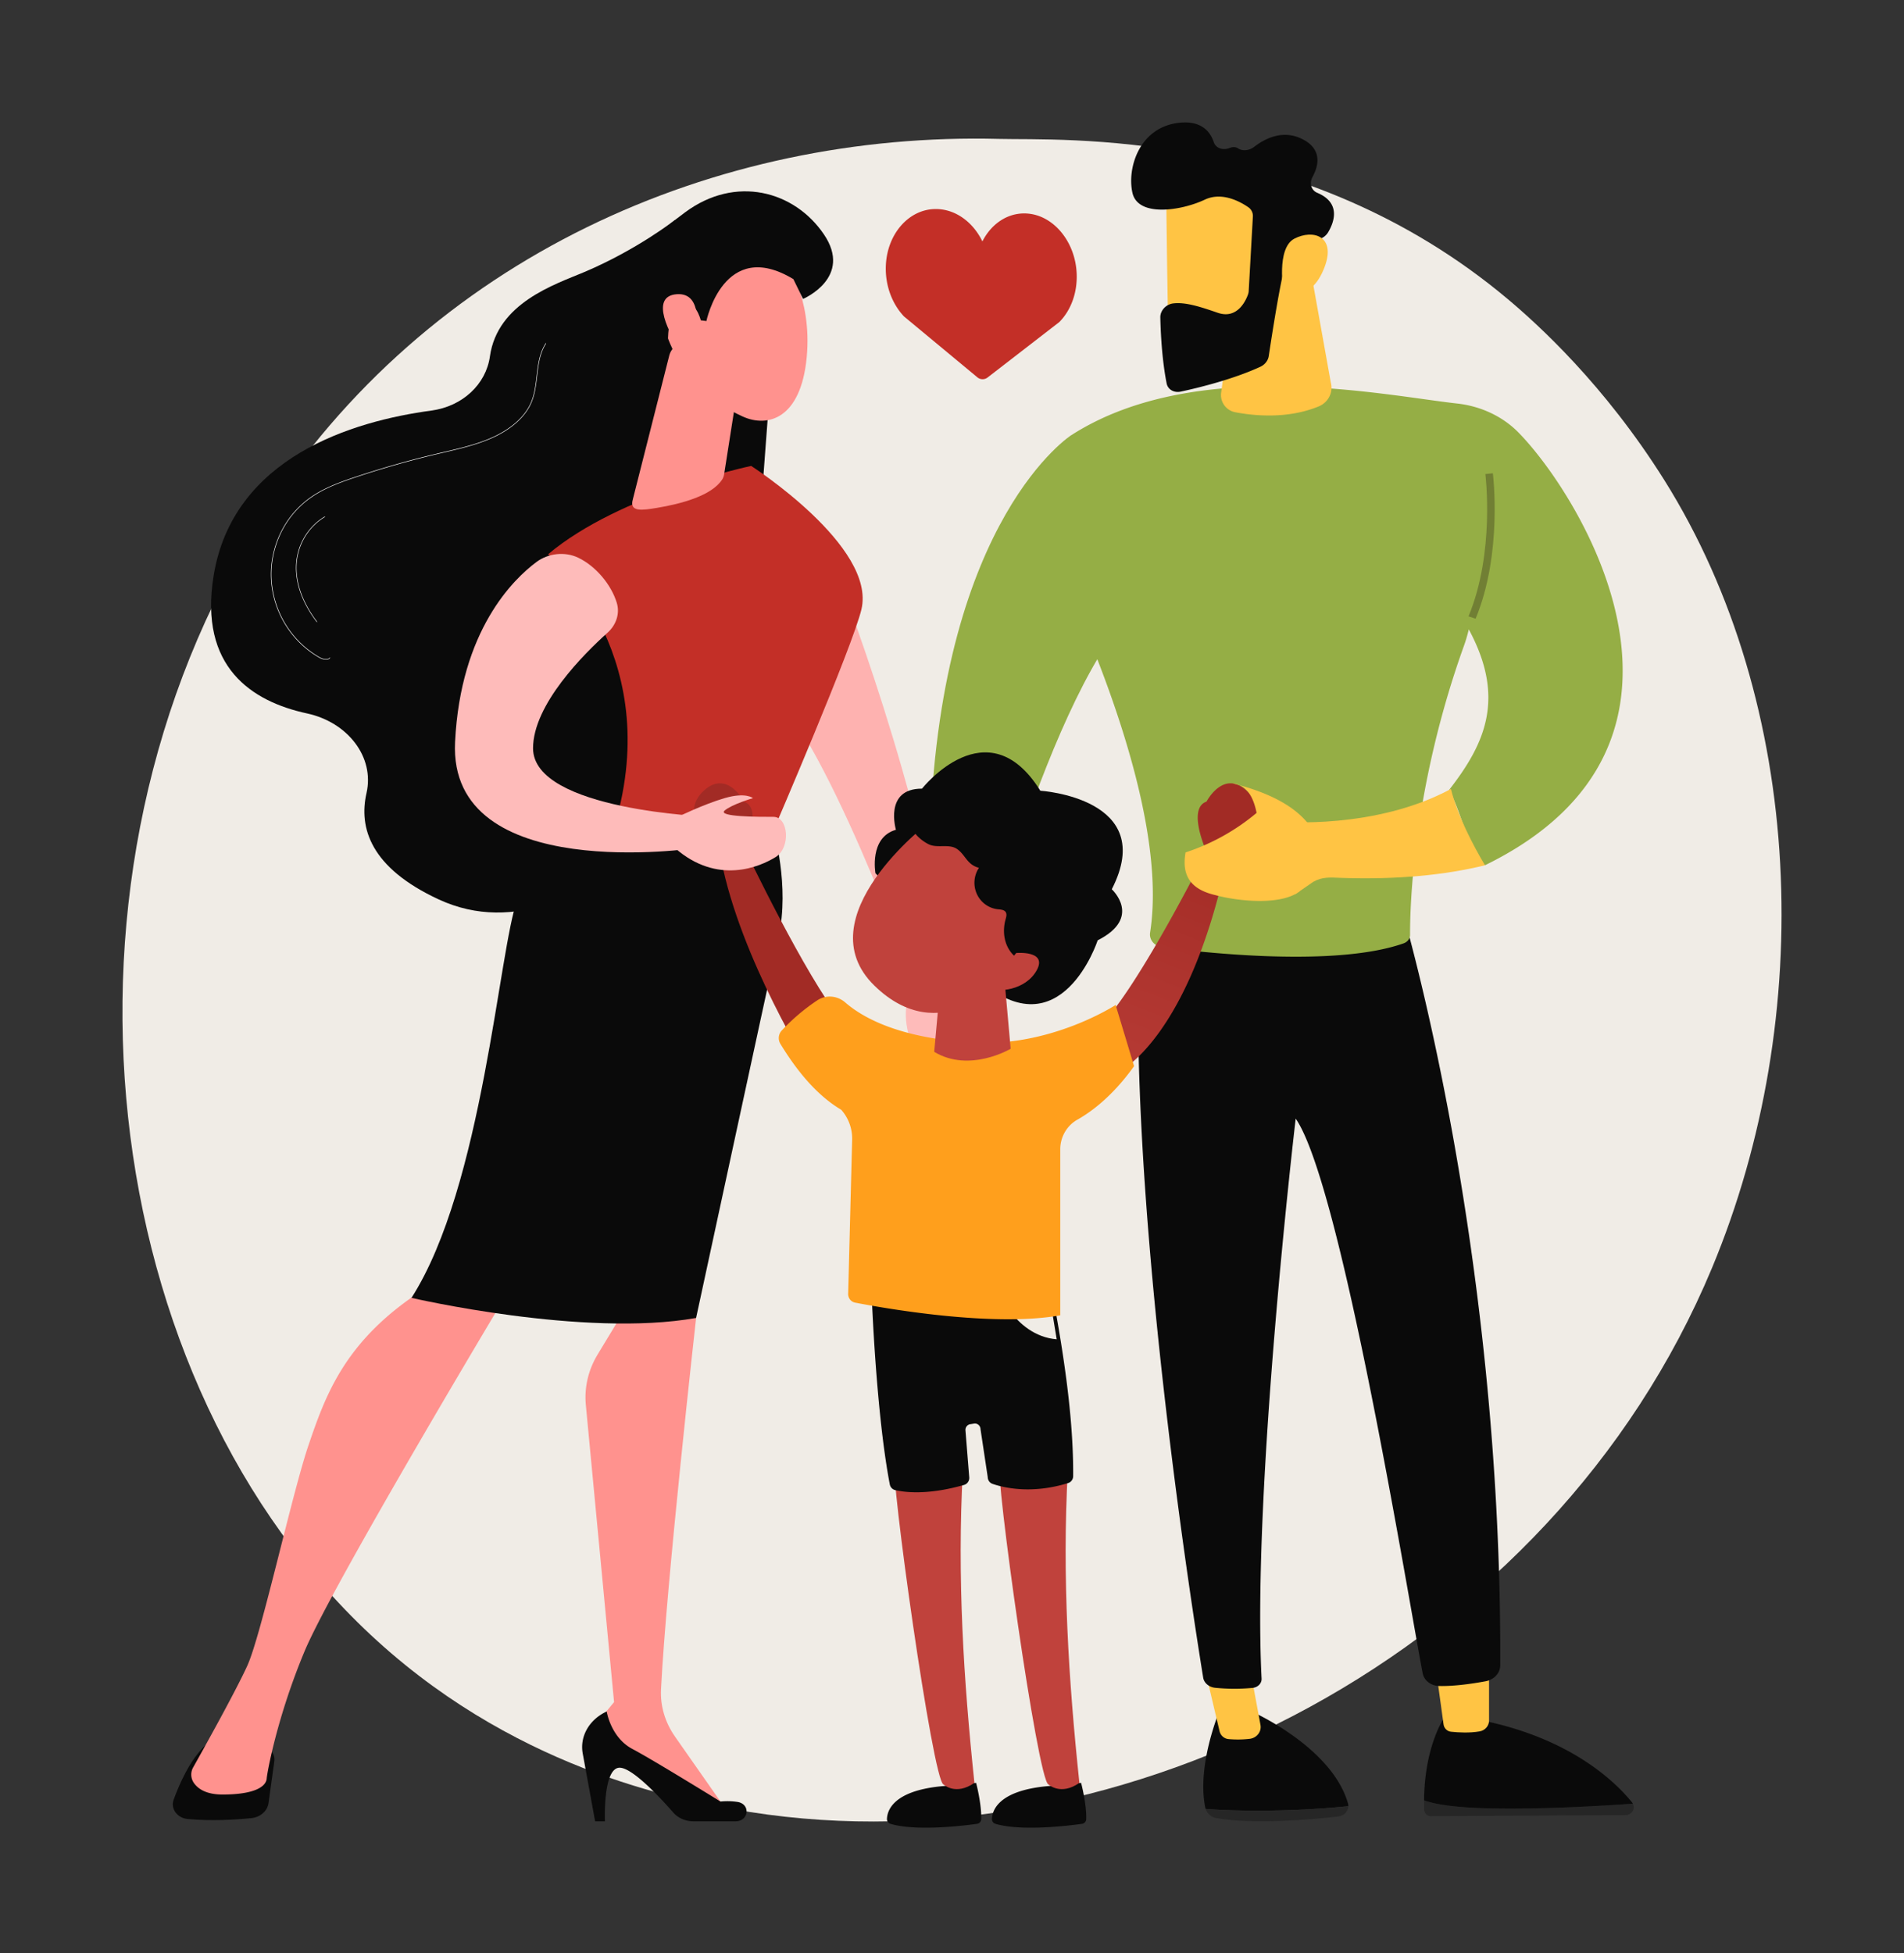 <svg width="311" height="319" fill="none" xmlns="http://www.w3.org/2000/svg"><rect width="100%" height="100%" fill="#333333" stroke="none"/><g clip-path="url(#a)"><path d="M279.641 207.071c-26.293 63.074-96.331 98.408-157.067 88.877-9.883-1.552-36.979-6.171-60.967-27.967C15.427 226.028 5.55 142.944 42.803 84.394c27.113-42.613 74.245-62.915 120.429-61.707 9.948.26 49.539-1.99 83.044 26.156 4.921 4.134 15.774 13.958 25.56 29.543 22.966 36.596 24.94 87.58 7.805 128.685Z" fill="#F0ECE6"/><path d="M220.231 294.985a1.552 1.552 0 0 0-.055-.47c-2.667-9.296-15.906-15.085-15.906-15.085l-5.246.362c-3.017 8.192-2.629 13.216-2.145 15.454.014.063.036.123.054.184 4.328.338 13.235.562 23.298-.445Z" fill="#0A0A0A"/><path d="M196.933 295.43c.12.377.338.714.631.974.294.26.651.434 1.034.504 6.156 1.137 15.941.221 20.049-.251.906-.1 1.567-.84 1.584-1.672-10.063 1.007-18.97.783-23.298.445Z" fill="#262626"/><path d="m196.987 273.363 2.222 9.402c.087.344.279.651.547.878.268.227.6.362.948.386a16.78 16.78 0 0 0 3.442-.048c1.146-.148 1.945-1.172 1.741-2.271l-1.544-8.347h-7.356Z" fill="#FFC444"/><path d="M242.951 295.335c-5.794-.142-8.791-.742-10.34-1.297 0 .507 0 1.022.018 1.556.016.281.139.546.343.737.204.191.473.293.749.285l31.813-.18c1.015-.006 1.608-1.041 1.168-1.859-4.171.301-14.794.979-23.751.758Z" fill="#262626"/><path d="M266.702 294.571a1.252 1.252 0 0 0-.126-.211c-2.809-3.451-9.965-10.321-24.105-13.301l-6.783-.189s-3.02 4.615-3.077 13.162c1.549.557 4.546 1.156 10.34 1.297 8.957.227 19.58-.451 23.751-.758Z" fill="#0A0A0A"/><path d="M234.431 271.839c.075.444 1.004 7.199 1.365 9.818.048.309.198.592.423.804.226.213.515.342.821.367 1.156.122 3.025.232 4.66-.063.881-.159 1.521-.904 1.521-1.77v-10.603l-8.79 1.447Z" fill="url(#b)"/><path d="M228.989 148.573s16.36 54.649 16.06 123.417c-.005 1.254-1.006 2.336-2.402 2.594-2.056.38-5.081.833-7.585.771-1.335-.033-2.453-.904-2.678-2.062-2.293-11.825-13.246-79.788-20.746-90.603 0 0-7.149 60.678-5.57 91.459.039.765-.599 1.43-1.469 1.517a31.611 31.611 0 0 1-6.09-.015c-1.014-.094-1.834-.769-1.979-1.657-1.627-10.001-11.029-69.569-10.63-112.48.023-2.421 7.281-12.941 7.281-12.941h35.808Z" fill="#0A0A0A"/><path d="M175.158 70.964c20.351-12.908 50.996-6.374 62.85-5.062 3.886.43 7.442 2.115 10.002 4.72 10.157 10.332 35.344 50.756-5.456 70.693-2.719-2.015-3.44-7.734-5.856-12.308 5.836-7.501 9.296-14.949 3.213-26.219a23.986 23.986 0 0 1-.777 2.648c-8.384 23.347-8.832 42.773-8.814 47.251 0 .608-.412 1.155-1.055 1.381-11.033 3.891-32.273 1.573-39.403.639-1.308-.17-2.187-1.241-2.007-2.394 3.5-22.283-14.459-58.94-19.202-68.121-.341-.658 3.823-7.84 6.505-13.228Z" fill="#95AE45"/><path d="m201.767 47.65-2.306 16.469a2.864 2.864 0 0 0 2.323 3.21c3.154.6 8.6 1.113 13.628-.961 1.557-.643 2.401-2.315 1.959-3.906l-3.695-20.612-11.909 5.8Z" fill="#FFC444"/><path d="M190.539 31.362c-.126.362.304 24.544.304 24.544l14.768-2.276 3.236-23.408s-16.197-4.92-18.308 1.14Z" fill="url(#c)"/><path d="M203.912 33.854a1.713 1.713 0 0 1 .732 1.526l-.68 12.149c-.01.187-.047.371-.109.548-.354.997-1.74 4.117-4.951 3.006-2.742-.948-5.271-1.781-7.289-1.526-1.176.149-2.113 1.183-2.088 2.284.049 2.268.248 6.83 1.035 10.786.196.992 1.204 1.568 2.3 1.332 2.893-.622 8.52-1.995 13.004-4.059.737-.339 1.263-1.01 1.371-1.75.49-3.255 1.907-12.38 2.723-14.946.757-2.386 4.039-3.682 5.582-4.168a2.51 2.51 0 0 0 1.394-1.097c.922-1.547 2.208-4.776-1.778-6.451-.992-.416-1.322-1.58-.772-2.585.979-1.796 1.635-4.441-1.532-6.121-3.207-1.697-6.179-.2-7.979 1.188-.797.615-1.899.757-2.644.265-.333-.22-.783-.305-1.371-.07-1.117.441-2.269.043-2.607-.961-.58-1.723-2.028-3.532-5.601-3.158-6.552.684-8.586 7.389-7.681 11.436.905 4.046 8.015 2.926 11.822 1.126 2.789-1.319 5.748.296 7.119 1.246Z" fill="#0A0A0A"/><path d="M209.658 47.695s-1.243-7.154 1.773-8.72c3.016-1.565 6.814-.45 4.95 4.577-2.318 6.254-6.723 4.143-6.723 4.143Z" fill="#FFC444"/><path d="M241.027 101.042c4.447-10.697 2.834-23.615 2.817-23.745l-1.225.123c.016.127 1.595 12.796-2.751 23.246l1.159.376Z" fill="#717F34"/><path d="M151.951 134.92c-.294 7.446-.168 15.69.503 24.824l6.962.765s2.877-11.121 7.368-24.11c-6.903.627-11.847-.438-14.833-1.479Z" fill="url(#d)"/><path d="M186.399 98.539s-1.74-21.42-11.315-27.542c0 0-21.158 13.374-23.133 63.923 2.986 1.041 7.932 2.106 14.833 1.479 5.078-14.689 12.224-31.769 19.615-37.86Z" fill="#95AE45"/><path d="M156.808 157.449s4.352 1.53 5.222 7.651c.871 6.121-4.352 10.71-8.704 9.945-4.352-.765-9.017-12.241-1.027-17.596 7.99-5.355 4.509 0 4.509 0Z" fill="url(#e)"/><path d="M110.243 35.931s-6.208 4.873-14.829 8.511c-4.806 2.027-14.159 5.025-15.394 13.781-.636 4.521-4.442 8.14-9.564 8.831-12.76 1.72-32.422 7.542-35.57 27.013-2.401 14.866 6.218 20.496 15.264 22.449 6.644 1.433 11.06 7.113 9.716 13.008-1.29 5.655.632 12.193 11.779 17.36 24.977 11.585 49.92-27.444 49.92-27.444l5.112-68.144-16.434-15.364Z" fill="#0A0A0A"/><path d="M53.252 107.739a2.422 2.422 0 0 1-1.138-.35c-5.818-3.332-8.92-10.209-7.54-16.723.824-3.902 3.025-7.267 6.197-9.478 2.252-1.567 4.926-2.524 7.473-3.371a155.36 155.36 0 0 1 13.177-3.744c.366-.088.733-.172 1.1-.26 2.6-.607 5.29-1.237 7.723-2.308 3.133-1.376 5.41-3.378 6.422-5.64.629-1.403.81-2.955.985-4.456.213-1.83.433-3.725 1.474-5.34a.041.041 0 0 1 .075.014c.002.01 0 .022-.006.031-1.03 1.597-1.25 3.483-1.462 5.305-.175 1.508-.356 3.066-.99 4.482-1.022 2.28-3.319 4.297-6.464 5.682-2.441 1.074-5.133 1.704-7.737 2.314l-1.1.258a157.013 157.013 0 0 0-13.169 3.741c-2.546.845-5.213 1.796-7.453 3.362-3.155 2.195-5.343 5.543-6.163 9.424-1.37 6.478 1.717 13.318 7.504 16.632.448.257 1.31.568 1.692.1a.041.041 0 0 1 .03-.012c.01 0 .02.004.029.012a.042.042 0 0 1 .011.029.044.044 0 0 1-.011.03c-.156.187-.391.266-.659.266Z" fill="#fff"/><path d="M51.758 101.589a.04.04 0 0 1-.034-.016c-2.247-2.953-3.413-6.046-3.38-8.953.04-3.402 1.834-6.563 4.684-8.252a.042.042 0 0 1 .057.015.043.043 0 0 1 .004.032.042.042 0 0 1-.02.026c-2.824 1.673-4.602 4.808-4.642 8.181-.033 2.894 1.13 5.967 3.363 8.902.003.005.006.01.007.015a.043.043 0 0 1-.004.032.034.034 0 0 1-.01.012.052.052 0 0 1-.025.006Z" fill="#fff"/><path d="M136.786 93.949s13.926 35.193 18.278 66.56l-4.351 3.825s-13.927-39.783-24.372-51.258l10.445-19.127Z" fill="url(#f)"/><path d="m44.807 287.652-.944 6.819c-.18 1.297-1.339 2.317-2.812 2.466-2.489.249-6.481.505-10.389.142-1.714-.159-2.828-1.685-2.305-3.13.952-2.634 2.695-6.585 5.207-8.913h8.61c1.592.003 2.825 1.226 2.633 2.616Z" fill="#0A0A0A"/><path d="m112.25 207.732 1.453 7.514s-4.866 43.329-5.732 60.661c-.136 2.716.664 5.402 2.287 7.718l8.455 12.079-21.505-11.154-.431-2.307 3.525-4.255-4.611-48.54c-.27-2.851.398-5.711 1.928-8.237l4.446-7.345 10.185-6.134Z" fill="url(#g)"/><path d="M120.131 297.454h-6.863c-1.285 0-2.496-.517-3.279-1.412-2.14-2.445-6.573-7.212-8.693-7.337-2.853-.167-2.489 8.749-2.489 8.749h-1.6l-2.025-11.079c-.51-2.788 1.067-5.55 3.917-6.856 0 0 .652 4.24 4.189 6.115 3.538 1.876 14.396 8.593 14.396 8.593a11.128 11.128 0 0 1 2.789.065c2.157.344 1.864 3.162-.342 3.162Z" fill="#0A0A0A"/><path d="M82.788 211.301s-28.512 47.536-33.043 58.39c-4.532 10.854-6.12 19.907-6.18 20.764-.099 1.34-1.992 2.625-7.217 2.625-2.697 0-4.015-.95-4.665-1.869a2.393 2.393 0 0 1-.115-2.594c1.649-2.934 6.882-12.309 8.821-16.562 2.314-5.078 7.292-28.085 10.022-36.085 2.73-8 5.816-16.678 17.706-24.67 0 .001 8.161-7.022 14.67.001Z" fill="url(#h)"/><path d="M100.798 133.41c7.355-27.392-11.276-42.885-11.276-42.885 11.76-9.919 33.175-14.431 33.175-14.431s20.438 13.133 18.013 23.413c-1.42 6.025-14.365 36.09-14.365 36.09s-11.971 4.98-25.547-2.187Z" fill="#C32F27"/><path d="M84.493 146.971c2.993-7.926 16.305-13.561 16.305-13.561 13.576 7.167 25.547 2.187 25.547 2.187s2.684 9.019.832 17.401c-1.853 8.382-13.478 62.248-13.478 62.248-18.313 3.262-46.487-3.282-46.487-3.282 11.667-18.207 14.288-57.068 17.281-64.993Z" fill="#0A0A0A"/><path d="m109.336 57.992-5.98 23.607c-.573 2.08 1.584 1.739 3.976 1.343 3.917-.649 8.965-1.987 10.653-4.666.161-.271.265-.574.305-.888l2.57-16.371c.204-1.297-.596-2.56-1.959-3.093l-4.957-1.93c-1.909-.743-4.118.214-4.608 1.998Z" fill="url(#i)"/><path d="M128.171 42.474s4.545 5.912 3.594 15.905c-.951 9.993-6.335 11.539-10.493 9.628-4.158-1.91-9.851-5.544-12.665-14.127-2.815-8.582 13.487-18.845 19.564-11.407Z" fill="url(#j)"/><path d="M115.384 52.434s2.84-13.723 14.205-6.85l1.58 3.237s8.226-3.478 3.388-10.576c-4.838-7.098-14.405-9.653-22.604-3.603-8.199 6.05-12.241 10.995-9.974 17.733 2.267 6.737 7.132 3.712 7.132 3.712s-.244-5.135 2.093-6.351c2.337-1.216 3.263 2.576 3.263 2.576l.917.122Z" fill="#0A0A0A"/><path d="M113.61 54.755s1.505-7.041-3.071-6.705c-4.577.336-1.023 6.733.504 9.038l2.567-2.333Z" fill="url(#k)"/><path fill-rule="evenodd" clip-rule="evenodd" d="M143 142.619s-1.077-5.841 3.342-7.1c0 0-2.002-6.738 4.255-6.716 0 0 10.699-13.551 19.329.339 0 0 19.311 1.197 11.673 16.092 0 0 5.063 4.616-2.303 8.337 0 0-5.955 18.237-19.376 6.485L143 142.619Z" fill="#0A0A0A"/><path d="M203.979 129.481c-4.006-4.19-6.907 1.438-6.907 1.438-3.226 1.107 0 8.172 0 8.173-1.975 3.898-12.276 23.936-17.86 28.879-6.194 5.487 3.769 6.912 3.769 6.912s11.131-5.307 17.372-34.184a.543.543 0 0 0 .146-.074c.852-.662 7.487-6.951 3.48-11.144Z" fill="url(#l)"/><path d="M139.417 168.882c-5.024-4.448-14.382-23.229-17.739-30.168.608-1.465 2.619-6.84-.162-7.795 0 0-2.901-5.631-6.908-1.438-3.696 3.867 1.66 9.514 3.182 10.888 3.156 16.263 14.649 34.509 14.649 34.509s13.172-.514 6.978-5.996Z" fill="url(#m)"/><path fill-rule="evenodd" clip-rule="evenodd" d="M159.439 291.179s.899 3.398.837 5.907a.81.81 0 0 1-.199.517.779.779 0 0 1-.481.259c-2.252.317-9.936 1.255-14.158 0a.803.803 0 0 1-.562-.784c.038-1.351.972-4.519 8.683-5.328l5.88-.571Z" fill="#0A0A0A"/><path fill-rule="evenodd" clip-rule="evenodd" d="M146.171 239.214c-.949.631 6.21 51.851 7.945 52.223 0 0 1.984 1.879 5.046-.262-1.763-16.694-2.84-33.623-1.892-50.931l-11.099-1.03Z" fill="url(#n)"/><path fill-rule="evenodd" clip-rule="evenodd" d="M176.59 291.179s.898 3.398.836 5.907a.81.81 0 0 1-.199.517.776.776 0 0 1-.481.259c-2.252.317-9.936 1.255-14.157 0a.78.78 0 0 1-.412-.295.802.802 0 0 1-.15-.489c.038-1.351.971-4.519 8.682-5.328l5.881-.571Z" fill="#0A0A0A"/><path fill-rule="evenodd" clip-rule="evenodd" d="M163.318 239.214c-.95.631 6.21 51.851 7.945 52.223 0 0 1.983 1.879 5.045-.262-1.767-16.694-2.84-33.623-1.892-50.931l-11.098-1.03Z" fill="url(#o)"/><path fill-rule="evenodd" clip-rule="evenodd" d="M171.282 208.126s-23.349 1.088-28.909 3.077c0 0 .686 19.34 2.967 31.229.043.225.149.433.305.599.157.165.357.281.577.332 1.498.355 5.269.86 11.246-.845.258-.074.483-.236.637-.46.155-.223.229-.494.21-.767l-.617-7.703a.951.951 0 0 1 .226-.679.914.914 0 0 1 .63-.319l.626-.1a.905.905 0 0 1 .685.25.949.949 0 0 1 .294.678l1.175 7.812c.002.247.08.487.222.687.141.2.341.35.57.429 1.755.605 6.322 1.736 12.339-.134.237-.074.445-.222.593-.424.149-.202.23-.447.233-.699.074-9.486-1.597-20.827-4.009-32.963Z" fill="#0A0A0A"/><path fill-rule="evenodd" clip-rule="evenodd" d="M162.53 209.794s2.95 8.36 10.073 8.94l-1.575-9.534s-5.516-.042-8.498.594Z" fill="#F0ECE6"/><path fill-rule="evenodd" clip-rule="evenodd" d="M182.227 164.132s-10.553 6.911-23.367 6.144c-10.686-.641-17.178-3.419-20.788-6.549-1.292-1.121-3.127-1.303-4.553-.369a32.572 32.572 0 0 0-5.821 4.937 1.813 1.813 0 0 0-.242 2.163c3.113 5.123 6.432 8.705 9.951 10.788a7.09 7.09 0 0 1 1.783 4.897l-.65 25.166c-.01.337.099.666.306.929s.5.442.825.505c4.684.906 22.461 4.059 33.511 2.073v-27.138a5.623 5.623 0 0 1 .766-2.809 5.474 5.474 0 0 1 2.061-2.023c2.321-1.313 5.777-3.884 9.233-8.726l-3.015-9.988Z" fill="#FF9F1C"/><path fill-rule="evenodd" clip-rule="evenodd" d="m163.923 158.328 1.159 12.956s-6.713 3.997-12.488.499l1.026-11.317 10.303-2.138Z" fill="url(#p)"/><path fill-rule="evenodd" clip-rule="evenodd" d="M151.662 134.377s-20.281 15.451-8.827 26.606c10.81 10.529 20.938-.945 20.938-.945s7.746-3.913 7.456-9.199c-.29-5.286-15.472-17.809-19.567-16.462Z" fill="url(#q)"/><path fill-rule="evenodd" clip-rule="evenodd" d="M166.536 156.687c-.743-.362-1.405-.992-1.896-1.926-.731-1.391-.815-3.081-.392-4.6.108-.39.24-.832.034-1.179-.25-.416-.82-.433-1.296-.483a4.224 4.224 0 0 1-2.034-.787 4.32 4.32 0 0 1-1.39-1.705 4.426 4.426 0 0 1 .337-4.274c-1.958-.515-2.171-2.083-3.557-3.062-1.273-.898-3.109-.136-4.505-.721-1.033-.432-3.178-2.039-2.886-3.445.131-.63 1.915-1.966 2.492-2.382 2.585-1.863 5.405-1.304 7.692.798 6.597 6.072 12.505 11.955 13.765 15.027.881 2.154.824 4.93-.571 6.848-1.454 1.991-3.888 2.822-5.793 1.891Z" fill="#0A0A0A"/><path fill-rule="evenodd" clip-rule="evenodd" d="m161.448 161.23 4.542-5.587s5.157-.463 3.35 2.819c-1.807 3.281-6.461 3.762-7.892 2.768Z" fill="url(#r)"/><path d="M94.433 91.078c-2.177-1.037-4.892-.713-6.785.69-3.767 2.794-12.42 11.154-13.318 29.417-1.164 23.424 39.389 17.314 39.389 17.314l2.317-5.089s-28.967-1.018-28.967-11.202c0-7.174 8.412-15.51 12.15-18.857 1.431-1.283 2.056-3.14 1.534-4.877-.893-2.962-3.412-6.012-6.32-7.396Z" fill="url(#s)"/><path d="M110.723 133.41s4.155-2.041 7.631-3.059c3.475-1.018 4.635 0 4.635 0s-3.477 1.018-4.635 2.036c-1.159 1.019 5.546 1.027 7.987 1.023 2.44-.004 2.871 5.005.339 6.574-2.533 1.569-9.485 4.624-16.437-1.486l.48-5.088Z" fill="url(#t)"/><path d="M236.994 128.851c1.069 4.354 3.638 9.217 5.561 12.465-6.519 1.596-14.279 2.372-23.503 2.059-1.755-.059-3.036-.22-4.564.658l-2.938 2.025-2.204-11.859s15.26 1.336 27.648-5.348Z" fill="url(#u)"/><path d="M212.334 145.518c-2.985 2.418-10.132 1.685-13.851.662-4.516-1.052-5.397-3.692-4.836-6.963a35.071 35.071 0 0 0 11.608-6.457c-.718-3.521-2.189-4.618-3.933-4.831 5.7 1.443 10.196 3.609 12.667 6.991l-1.655 10.598Z" fill="url(#v)"/><path d="M175.857 44.544c-.258-4.947-3.559-9.103-7.668-9.63-3.268-.418-6.176 1.464-7.724 4.51-1.552-3.193-4.487-5.374-7.817-5.281-4.235.117-7.675 4.035-7.946 9.079-.179 3.33 1.007 6.392 2.954 8.456l11.956 9.92a1.334 1.334 0 0 0 1.706.05l11.709-9.05c1.868-1.883 3.002-4.786 2.83-8.054Z" fill="#C32F27"/></g><defs><linearGradient id="b" x1="45114.6" y1="31429.6" x2="44403.4" y2="35773" gradientUnits="userSpaceOnUse"><stop stop-color="#FFC444"/><stop offset="1" stop-color="#F36F56"/></linearGradient><linearGradient id="c" x1="107991" y1="-49788.8" x2="113625" y2="-41265.1" gradientUnits="userSpaceOnUse"><stop stop-color="#FFC444"/><stop offset="1" stop-color="#F36F56"/></linearGradient><linearGradient id="d" x1="165.147" y1="78.005" x2="145.123" y2="270.45" gradientUnits="userSpaceOnUse"><stop stop-color="#FEBBBA"/><stop offset="1" stop-color="#FF928E"/></linearGradient><linearGradient id="e" x1="50195.6" y1="17799.9" x2="45658.5" y2="49184.8" gradientUnits="userSpaceOnUse"><stop stop-color="#FEBBBA"/><stop offset="1" stop-color="#FF928E"/></linearGradient><linearGradient id="f" x1="101582" y1="-59793.1" x2="12018.1" y2="298091" gradientUnits="userSpaceOnUse"><stop stop-color="#FEBBBA"/><stop offset="1" stop-color="#FF928E"/></linearGradient><linearGradient id="g" x1="118574" y1="290206" x2="54270.2" y2="93024.1" gradientUnits="userSpaceOnUse"><stop stop-color="#FEBBBA"/><stop offset="1" stop-color="#FF928E"/></linearGradient><linearGradient id="h" x1="240113" y1="282546" x2="211195" y2="77347.4" gradientUnits="userSpaceOnUse"><stop stop-color="#FEBBBA"/><stop offset="1" stop-color="#FF928E"/></linearGradient><linearGradient id="i" x1="91014" y1="23917.5" x2="89368.9" y2="16202.6" gradientUnits="userSpaceOnUse"><stop stop-color="#FEBBBA"/><stop offset="1" stop-color="#FF928E"/></linearGradient><linearGradient id="j" x1="77492.5" y1="26063.1" x2="77074" y2="6462.63" gradientUnits="userSpaceOnUse"><stop stop-color="#FEBBBA"/><stop offset="1" stop-color="#FF928E"/></linearGradient><linearGradient id="k" x1="18283" y1="4916.56" x2="17388.8" y2="-525.42" gradientUnits="userSpaceOnUse"><stop stop-color="#FEBBBA"/><stop offset="1" stop-color="#FF928E"/></linearGradient><linearGradient id="l" x1="197.617" y1="135.136" x2="174.725" y2="194.03" gradientUnits="userSpaceOnUse"><stop stop-color="#A22B25"/><stop offset="1" stop-color="#C0423C"/></linearGradient><linearGradient id="m" x1="8295.58" y1="56445.5" x2="-2738.45" y2="73534.7" gradientUnits="userSpaceOnUse"><stop stop-color="#A22B25"/><stop offset="1" stop-color="#C0423C"/></linearGradient><linearGradient id="n" x1="4567.68" y1="139315" x2="-4325.35" y2="102263" gradientUnits="userSpaceOnUse"><stop stop-color="#A22B25"/><stop offset="1" stop-color="#C0423C"/></linearGradient><linearGradient id="o" x1="6878.26" y1="139789" x2="-2014.68" y2="102737" gradientUnits="userSpaceOnUse"><stop stop-color="#A22B25"/><stop offset="1" stop-color="#C0423C"/></linearGradient><linearGradient id="p" x1="-1964.02" y1="20823.3" x2="-3966.45" y2="14526" gradientUnits="userSpaceOnUse"><stop stop-color="#A22B25"/><stop offset="1" stop-color="#C0423C"/></linearGradient><linearGradient id="q" x1="-46630.5" y1="-237323" x2="-46809.4" y2="-224875" gradientUnits="userSpaceOnUse"><stop stop-color="#A22B25"/><stop offset="1" stop-color="#C0423C"/></linearGradient><linearGradient id="r" x1="-17432.3" y1="-53845.9" x2="-17832.9" y2="-51211.3" gradientUnits="userSpaceOnUse"><stop stop-color="#A22B25"/><stop offset="1" stop-color="#C0423C"/></linearGradient><linearGradient id="s" x1="58598" y1="35584.6" x2="82056.8" y2="63536.6" gradientUnits="userSpaceOnUse"><stop stop-color="#FEBBBA"/><stop offset="1" stop-color="#FF928E"/></linearGradient><linearGradient id="t" x1="26828.4" y1="7895.53" x2="31782.2" y2="18106.8" gradientUnits="userSpaceOnUse"><stop stop-color="#FEBBBA"/><stop offset="1" stop-color="#FF928E"/></linearGradient><linearGradient id="u" x1="62692.6" y1="22800.9" x2="69551.4" y2="14598" gradientUnits="userSpaceOnUse"><stop stop-color="#FFC444"/><stop offset="1" stop-color="#F36F56"/></linearGradient><linearGradient id="v" x1="37546.4" y1="23618.3" x2="44704.4" y2="18886.4" gradientUnits="userSpaceOnUse"><stop stop-color="#FFC444"/><stop offset="1" stop-color="#F36F56"/></linearGradient><clipPath id="a"><path fill="#fff" transform="translate(20 20)" d="M0 0h271v278.5H0z"/></clipPath></defs></svg>